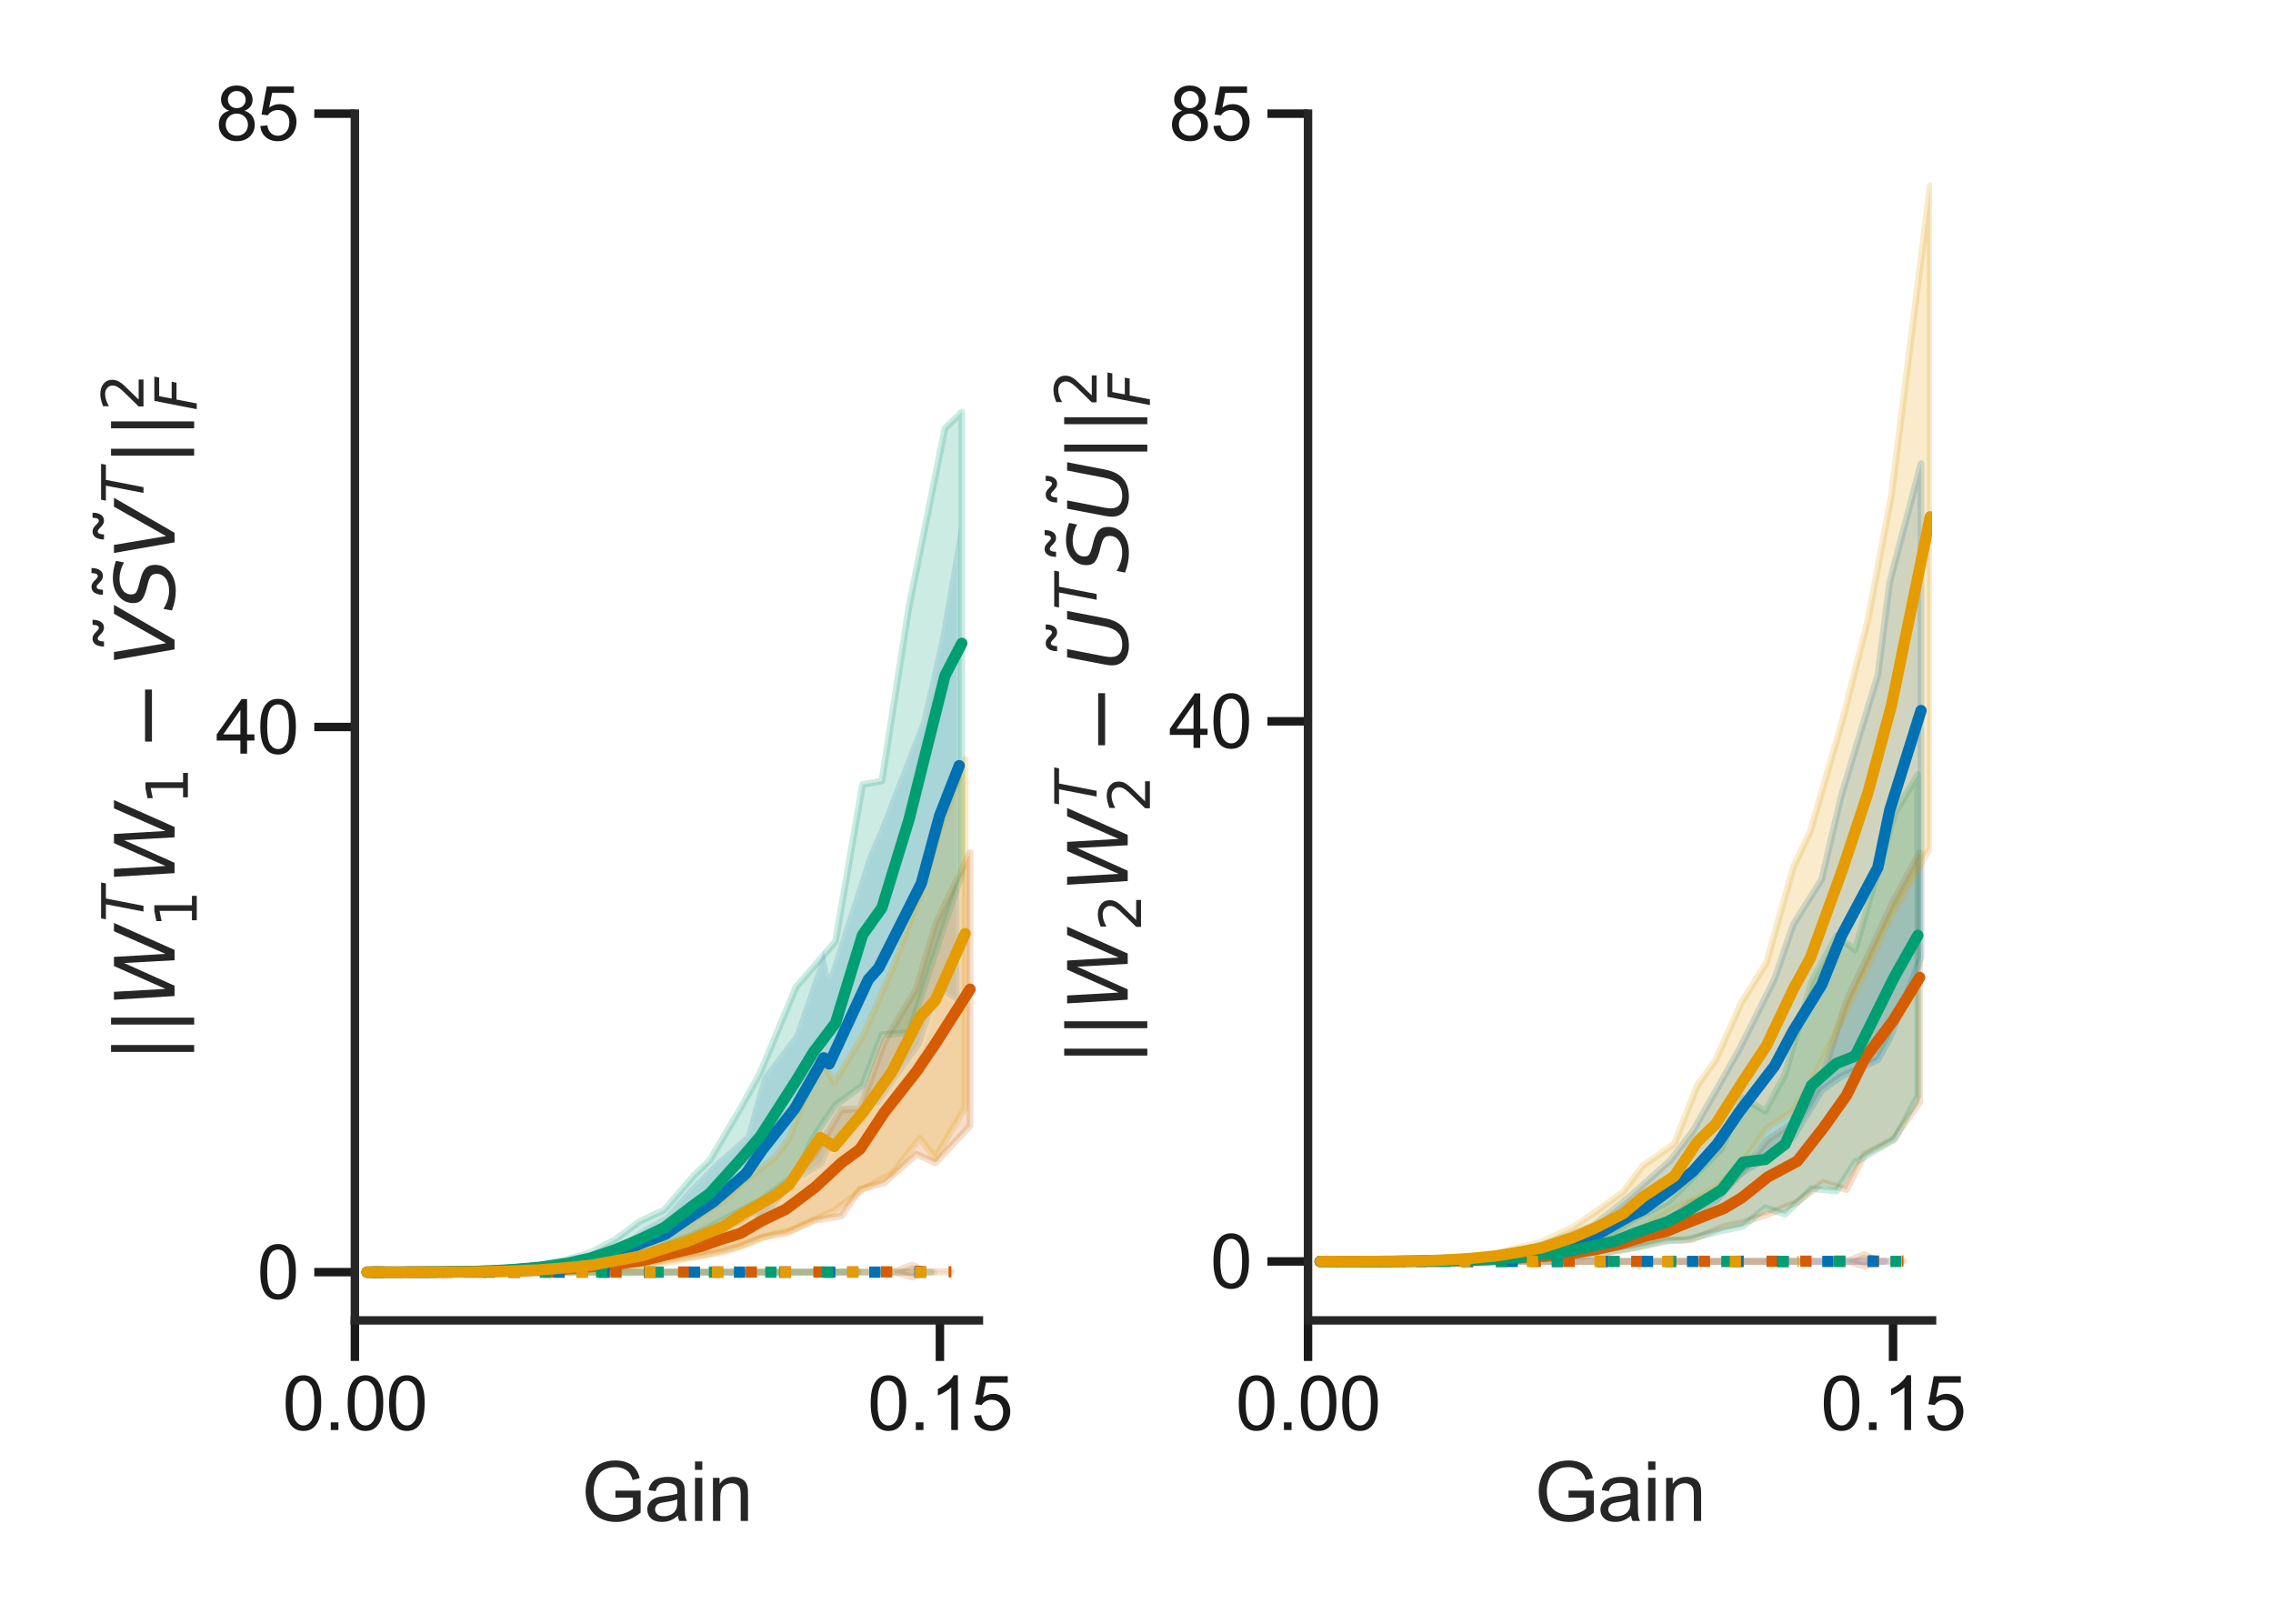 <?xml version="1.0" encoding="utf-8" standalone="no"?>
<!DOCTYPE svg PUBLIC "-//W3C//DTD SVG 1.1//EN"
  "http://www.w3.org/Graphics/SVG/1.1/DTD/svg11.dtd">
<svg xmlns:xlink="http://www.w3.org/1999/xlink" width="504pt" height="360pt" viewBox="0 0 504 360" xmlns="http://www.w3.org/2000/svg" version="1.1">
 <defs>
  <style type="text/css">*{stroke-linejoin: round; stroke-linecap: butt}</style>
 </defs>
 <g id="figure_1">
  <g id="patch_1">
   <path d="M 0 360 
L 504 360 
L 504 0 
L 0 0 
z
" style="fill: #ffffff"/>
  </g>
  <g id="axes_1">
   <g id="patch_2">
    <path d="M 78.69 292.74 
L 217.057 292.74 
L 217.057 25.2 
L 78.69 25.2 
z
" style="fill: #ffffff"/>
   </g>
   <g id="matplotlib.axis_1">
    <g id="xtick_1">
     <g id="line2d_1">
      <defs>
       <path id="mdeead1e387" d="M 0 0 
L 0 9 
" style="stroke: #1a1a1a; stroke-width: 1.875"/>
      </defs>
      <g>
       <use xlink:href="#mdeead1e387" x="78.69" y="292.74" style="fill: #1a1a1a; stroke: #1a1a1a; stroke-width: 1.875"/>
      </g>
     </g>
     <g id="text_1">
      <!-- 0.00 -->
      <g style="fill: #1a1a1a" transform="translate(62.635 317.05)scale(0.165 -0.165)">
       <defs>
        <path id="ArialMT-30" d="M 266 2259 
Q 266 3072 433 3567 
Q 600 4063 929 4331 
Q 1259 4600 1759 4600 
Q 2128 4600 2406 4451 
Q 2684 4303 2865 4023 
Q 3047 3744 3150 3342 
Q 3253 2941 3253 2259 
Q 3253 1453 3087 958 
Q 2922 463 2592 192 
Q 2263 -78 1759 -78 
Q 1097 -78 719 397 
Q 266 969 266 2259 
z
M 844 2259 
Q 844 1131 1108 757 
Q 1372 384 1759 384 
Q 2147 384 2411 759 
Q 2675 1134 2675 2259 
Q 2675 3391 2411 3762 
Q 2147 4134 1753 4134 
Q 1366 4134 1134 3806 
Q 844 3388 844 2259 
z
" transform="scale(0.016)"/>
        <path id="ArialMT-2e" d="M 581 0 
L 581 641 
L 1222 641 
L 1222 0 
L 581 0 
z
" transform="scale(0.016)"/>
       </defs>
       <use xlink:href="#ArialMT-30"/>
       <use xlink:href="#ArialMT-2e" x="55.615"/>
       <use xlink:href="#ArialMT-30" x="83.398"/>
       <use xlink:href="#ArialMT-30" x="139.014"/>
      </g>
     </g>
    </g>
    <g id="xtick_2">
     <g id="line2d_2">
      <g>
       <use xlink:href="#mdeead1e387" x="208.409" y="292.74" style="fill: #1a1a1a; stroke: #1a1a1a; stroke-width: 1.875"/>
      </g>
     </g>
     <g id="text_2">
      <!-- 0.15 -->
      <g style="fill: #1a1a1a" transform="translate(192.354 317.05)scale(0.165 -0.165)">
       <defs>
        <path id="ArialMT-31" d="M 2384 0 
L 1822 0 
L 1822 3584 
Q 1619 3391 1289 3197 
Q 959 3003 697 2906 
L 697 3450 
Q 1169 3672 1522 3987 
Q 1875 4303 2022 4600 
L 2384 4600 
L 2384 0 
z
" transform="scale(0.016)"/>
        <path id="ArialMT-35" d="M 266 1200 
L 856 1250 
Q 922 819 1161 601 
Q 1400 384 1738 384 
Q 2144 384 2425 690 
Q 2706 997 2706 1503 
Q 2706 1984 2436 2262 
Q 2166 2541 1728 2541 
Q 1456 2541 1237 2417 
Q 1019 2294 894 2097 
L 366 2166 
L 809 4519 
L 3088 4519 
L 3088 3981 
L 1259 3981 
L 1013 2750 
Q 1425 3038 1878 3038 
Q 2478 3038 2890 2622 
Q 3303 2206 3303 1553 
Q 3303 931 2941 478 
Q 2500 -78 1738 -78 
Q 1113 -78 717 272 
Q 322 622 266 1200 
z
" transform="scale(0.016)"/>
       </defs>
       <use xlink:href="#ArialMT-30"/>
       <use xlink:href="#ArialMT-2e" x="55.615"/>
       <use xlink:href="#ArialMT-31" x="83.398"/>
       <use xlink:href="#ArialMT-35" x="139.014"/>
      </g>
     </g>
    </g>
    <g id="text_3">
     <!-- Gain -->
     <g style="fill: #262626" transform="translate(128.864 337.214)scale(0.18 -0.18)">
      <defs>
       <path id="ArialMT-47" d="M 2638 1797 
L 2638 2334 
L 4578 2338 
L 4578 638 
Q 4131 281 3656 101 
Q 3181 -78 2681 -78 
Q 2006 -78 1454 211 
Q 903 500 622 1047 
Q 341 1594 341 2269 
Q 341 2938 620 3517 
Q 900 4097 1425 4378 
Q 1950 4659 2634 4659 
Q 3131 4659 3532 4498 
Q 3934 4338 4162 4050 
Q 4391 3763 4509 3300 
L 3963 3150 
Q 3859 3500 3706 3700 
Q 3553 3900 3268 4020 
Q 2984 4141 2638 4141 
Q 2222 4141 1919 4014 
Q 1616 3888 1430 3681 
Q 1244 3475 1141 3228 
Q 966 2803 966 2306 
Q 966 1694 1177 1281 
Q 1388 869 1791 669 
Q 2194 469 2647 469 
Q 3041 469 3416 620 
Q 3791 772 3984 944 
L 3984 1797 
L 2638 1797 
z
" transform="scale(0.016)"/>
       <path id="ArialMT-61" d="M 2588 409 
Q 2275 144 1986 34 
Q 1697 -75 1366 -75 
Q 819 -75 525 192 
Q 231 459 231 875 
Q 231 1119 342 1320 
Q 453 1522 633 1644 
Q 813 1766 1038 1828 
Q 1203 1872 1538 1913 
Q 2219 1994 2541 2106 
Q 2544 2222 2544 2253 
Q 2544 2597 2384 2738 
Q 2169 2928 1744 2928 
Q 1347 2928 1158 2789 
Q 969 2650 878 2297 
L 328 2372 
Q 403 2725 575 2942 
Q 747 3159 1072 3276 
Q 1397 3394 1825 3394 
Q 2250 3394 2515 3294 
Q 2781 3194 2906 3042 
Q 3031 2891 3081 2659 
Q 3109 2516 3109 2141 
L 3109 1391 
Q 3109 606 3145 398 
Q 3181 191 3288 0 
L 2700 0 
Q 2613 175 2588 409 
z
M 2541 1666 
Q 2234 1541 1622 1453 
Q 1275 1403 1131 1340 
Q 988 1278 909 1158 
Q 831 1038 831 891 
Q 831 666 1001 516 
Q 1172 366 1500 366 
Q 1825 366 2078 508 
Q 2331 650 2450 897 
Q 2541 1088 2541 1459 
L 2541 1666 
z
" transform="scale(0.016)"/>
       <path id="ArialMT-69" d="M 425 3934 
L 425 4581 
L 988 4581 
L 988 3934 
L 425 3934 
z
M 425 0 
L 425 3319 
L 988 3319 
L 988 0 
L 425 0 
z
" transform="scale(0.016)"/>
       <path id="ArialMT-6e" d="M 422 0 
L 422 3319 
L 928 3319 
L 928 2847 
Q 1294 3394 1984 3394 
Q 2284 3394 2536 3286 
Q 2788 3178 2913 3003 
Q 3038 2828 3088 2588 
Q 3119 2431 3119 2041 
L 3119 0 
L 2556 0 
L 2556 2019 
Q 2556 2363 2490 2533 
Q 2425 2703 2258 2804 
Q 2091 2906 1866 2906 
Q 1506 2906 1245 2678 
Q 984 2450 984 1813 
L 984 0 
L 422 0 
z
" transform="scale(0.016)"/>
      </defs>
      <use xlink:href="#ArialMT-47"/>
      <use xlink:href="#ArialMT-61" x="77.783"/>
      <use xlink:href="#ArialMT-69" x="133.398"/>
      <use xlink:href="#ArialMT-6e" x="155.615"/>
     </g>
    </g>
   </g>
   <g id="matplotlib.axis_2">
    <g id="ytick_1">
     <g id="line2d_3">
      <defs>
       <path id="m09e058edb8" d="M 0 0 
L -9 0 
" style="stroke: #1a1a1a; stroke-width: 1.875"/>
      </defs>
      <g>
       <use xlink:href="#m09e058edb8" x="78.69" y="282.048" style="fill: #1a1a1a; stroke: #1a1a1a; stroke-width: 1.875"/>
      </g>
     </g>
     <g id="text_4">
      <!-- 0 -->
      <g style="fill: #1a1a1a" transform="translate(57.014 287.953)scale(0.165 -0.165)">
       <use xlink:href="#ArialMT-30"/>
      </g>
     </g>
    </g>
    <g id="ytick_2">
     <g id="line2d_4">
      <g>
       <use xlink:href="#m09e058edb8" x="78.69" y="161.178" style="fill: #1a1a1a; stroke: #1a1a1a; stroke-width: 1.875"/>
      </g>
     </g>
     <g id="text_5">
      <!-- 40 -->
      <g style="fill: #1a1a1a" transform="translate(47.839 167.084)scale(0.165 -0.165)">
       <defs>
        <path id="ArialMT-34" d="M 2069 0 
L 2069 1097 
L 81 1097 
L 81 1613 
L 2172 4581 
L 2631 4581 
L 2631 1613 
L 3250 1613 
L 3250 1097 
L 2631 1097 
L 2631 0 
L 2069 0 
z
M 2069 1613 
L 2069 3678 
L 634 1613 
L 2069 1613 
z
" transform="scale(0.016)"/>
       </defs>
       <use xlink:href="#ArialMT-34"/>
       <use xlink:href="#ArialMT-30" x="55.615"/>
      </g>
     </g>
    </g>
    <g id="ytick_3">
     <g id="line2d_5">
      <g>
       <use xlink:href="#m09e058edb8" x="78.69" y="25.2" style="fill: #1a1a1a; stroke: #1a1a1a; stroke-width: 1.875"/>
      </g>
     </g>
     <g id="text_6">
      <!-- 85 -->
      <g style="fill: #1a1a1a" transform="translate(47.839 31.105)scale(0.165 -0.165)">
       <defs>
        <path id="ArialMT-38" d="M 1131 2484 
Q 781 2613 612 2850 
Q 444 3088 444 3419 
Q 444 3919 803 4259 
Q 1163 4600 1759 4600 
Q 2359 4600 2725 4251 
Q 3091 3903 3091 3403 
Q 3091 3084 2923 2848 
Q 2756 2613 2416 2484 
Q 2838 2347 3058 2040 
Q 3278 1734 3278 1309 
Q 3278 722 2862 322 
Q 2447 -78 1769 -78 
Q 1091 -78 675 323 
Q 259 725 259 1325 
Q 259 1772 486 2073 
Q 713 2375 1131 2484 
z
M 1019 3438 
Q 1019 3113 1228 2906 
Q 1438 2700 1772 2700 
Q 2097 2700 2305 2904 
Q 2513 3109 2513 3406 
Q 2513 3716 2298 3927 
Q 2084 4138 1766 4138 
Q 1444 4138 1231 3931 
Q 1019 3725 1019 3438 
z
M 838 1322 
Q 838 1081 952 856 
Q 1066 631 1291 507 
Q 1516 384 1775 384 
Q 2178 384 2440 643 
Q 2703 903 2703 1303 
Q 2703 1709 2433 1975 
Q 2163 2241 1756 2241 
Q 1359 2241 1098 1978 
Q 838 1716 838 1322 
z
" transform="scale(0.016)"/>
       </defs>
       <use xlink:href="#ArialMT-38"/>
       <use xlink:href="#ArialMT-35" x="55.615"/>
      </g>
     </g>
    </g>
    <g id="text_7">
     <!-- $||W_1^TW_1-\~V\~S\~V^T||_F^2$ -->
     <g style="fill: #262626" transform="translate(38.799 235.56)rotate(-90)scale(0.18 -0.18)">
      <defs>
       <path id="DejaVuSans-7c" d="M 1344 4891 
L 1344 -1509 
L 813 -1509 
L 813 4891 
L 1344 4891 
z
" transform="scale(0.016)"/>
       <path id="DejaVuSans-Oblique-57" d="M 616 4666 
L 1228 4666 
L 1453 697 
L 3213 4666 
L 3916 4666 
L 4147 697 
L 5888 4666 
L 6528 4666 
L 4453 0 
L 3659 0 
L 3444 3891 
L 1697 0 
L 903 0 
L 616 4666 
z
" transform="scale(0.016)"/>
       <path id="DejaVuSans-Oblique-54" d="M 378 4666 
L 4325 4666 
L 4225 4134 
L 2559 4134 
L 1759 0 
L 1125 0 
L 1925 4134 
L 275 4134 
L 378 4666 
z
" transform="scale(0.016)"/>
       <path id="DejaVuSans-31" d="M 794 531 
L 1825 531 
L 1825 4091 
L 703 3866 
L 703 4441 
L 1819 4666 
L 2450 4666 
L 2450 531 
L 3481 531 
L 3481 0 
L 794 0 
L 794 531 
z
" transform="scale(0.016)"/>
       <path id="DejaVuSans-2212" d="M 678 2272 
L 4684 2272 
L 4684 1741 
L 678 1741 
L 678 2272 
z
" transform="scale(0.016)"/>
       <path id="DejaVuSans-303" d="M -1619 4281 
L -1797 4453 
Q -1866 4516 -1917 4545 
Q -1969 4575 -2009 4575 
Q -2128 4575 -2184 4461 
Q -2241 4347 -2247 4091 
L -2638 4091 
Q -2631 4513 -2472 4742 
Q -2313 4972 -2028 4972 
Q -1909 4972 -1809 4928 
Q -1709 4884 -1594 4781 
L -1416 4609 
Q -1347 4547 -1295 4517 
Q -1244 4488 -1203 4488 
Q -1084 4488 -1028 4602 
Q -972 4716 -966 4972 
L -575 4972 
Q -581 4550 -740 4320 
Q -900 4091 -1184 4091 
Q -1303 4091 -1403 4134 
Q -1503 4178 -1619 4281 
z
" transform="scale(0.016)"/>
       <path id="DejaVuSans-Oblique-56" d="M 1319 0 
L 500 4666 
L 1119 4666 
L 1797 653 
L 4063 4666 
L 4750 4666 
L 2053 0 
L 1319 0 
z
" transform="scale(0.016)"/>
       <path id="DejaVuSans-Oblique-53" d="M 3859 4513 
L 3738 3897 
Q 3422 4066 3111 4152 
Q 2800 4238 2509 4238 
Q 1944 4238 1609 3991 
Q 1275 3744 1275 3334 
Q 1275 3109 1398 2989 
Q 1522 2869 2034 2731 
L 2413 2638 
Q 3053 2472 3303 2217 
Q 3553 1963 3553 1503 
Q 3553 797 2998 353 
Q 2444 -91 1538 -91 
Q 1166 -91 791 -17 
Q 416 56 38 206 
L 166 856 
Q 513 641 861 531 
Q 1209 422 1556 422 
Q 2147 422 2503 684 
Q 2859 947 2859 1369 
Q 2859 1650 2717 1795 
Q 2575 1941 2106 2059 
L 1728 2156 
Q 1081 2325 845 2545 
Q 609 2766 609 3163 
Q 609 3859 1145 4304 
Q 1681 4750 2541 4750 
Q 2875 4750 3203 4690 
Q 3531 4631 3859 4513 
z
" transform="scale(0.016)"/>
       <path id="DejaVuSans-32" d="M 1228 531 
L 3431 531 
L 3431 0 
L 469 0 
L 469 531 
Q 828 903 1448 1529 
Q 2069 2156 2228 2338 
Q 2531 2678 2651 2914 
Q 2772 3150 2772 3378 
Q 2772 3750 2511 3984 
Q 2250 4219 1831 4219 
Q 1534 4219 1204 4116 
Q 875 4013 500 3803 
L 500 4441 
Q 881 4594 1212 4672 
Q 1544 4750 1819 4750 
Q 2544 4750 2975 4387 
Q 3406 4025 3406 3419 
Q 3406 3131 3298 2873 
Q 3191 2616 2906 2266 
Q 2828 2175 2409 1742 
Q 1991 1309 1228 531 
z
" transform="scale(0.016)"/>
       <path id="DejaVuSans-Oblique-46" d="M 1081 4666 
L 3756 4666 
L 3653 4134 
L 1606 4134 
L 1338 2759 
L 3188 2759 
L 3084 2228 
L 1234 2228 
L 800 0 
L 172 0 
L 1081 4666 
z
" transform="scale(0.016)"/>
      </defs>
      <use xlink:href="#DejaVuSans-7c" transform="translate(0 0.516)"/>
      <use xlink:href="#DejaVuSans-7c" transform="translate(33.691 0.516)"/>
      <use xlink:href="#DejaVuSans-Oblique-57" transform="translate(67.383 0.516)"/>
      <use xlink:href="#DejaVuSans-Oblique-54" transform="translate(173.277 38.797)scale(0.7)"/>
      <use xlink:href="#DejaVuSans-31" transform="translate(166.26 -26.828)scale(0.7)"/>
      <use xlink:href="#DejaVuSans-Oblique-57" transform="translate(218.77 0.516)"/>
      <use xlink:href="#DejaVuSans-31" transform="translate(317.647 -15.891)scale(0.7)"/>
      <use xlink:href="#DejaVuSans-2212" transform="translate(384.4 0.516)"/>
      <use xlink:href="#DejaVuSans-303" transform="translate(554.491 22)"/>
      <use xlink:href="#DejaVuSans-Oblique-56" transform="translate(487.671 0.516)"/>
      <use xlink:href="#DejaVuSans-303" transform="translate(618.224 23.312)"/>
      <use xlink:href="#DejaVuSans-Oblique-53" transform="translate(556.079 0.516)"/>
      <use xlink:href="#DejaVuSans-303" transform="translate(686.376 22)"/>
      <use xlink:href="#DejaVuSans-Oblique-56" transform="translate(619.556 0.516)"/>
      <use xlink:href="#DejaVuSans-Oblique-54" transform="translate(688.921 38.797)scale(0.7)"/>
      <use xlink:href="#DejaVuSans-7c" transform="translate(734.414 0.516)"/>
      <use xlink:href="#DejaVuSans-7c" transform="translate(768.106 0.516)"/>
      <use xlink:href="#DejaVuSans-32" transform="translate(802.754 38.797)scale(0.7)"/>
      <use xlink:href="#DejaVuSans-Oblique-46" transform="translate(802.754 -26.828)scale(0.7)"/>
     </g>
    </g>
   </g>
   <g id="PolyCollection_1">
    <defs>
     <path id="ma91e634e1f" d="M 82.843 -77.952 
L 82.843 -77.952 
L 106.093 -77.953 
L 117.241 -77.955 
L 125.054 -77.958 
L 133.129 -77.962 
L 139.296 -77.964 
L 145.098 -77.971 
L 150.167 -77.973 
L 154.975 -77.979 
L 160.053 -77.984 
L 163.61 -77.984 
L 169.182 -77.989 
L 172.406 -77.994 
L 175.239 -77.998 
L 180.771 -78.005 
L 182.534 -78.004 
L 187.08 -78.014 
L 190.063 -78.023 
L 192.857 -78.023 
L 196.495 -78.033 
L 198.173 -78.027 
L 202.341 -79.543 
L 205.235 -78.047 
L 208.727 -78.051 
L 210.948 -78.059 
L 210.948 -78.012 
L 210.948 -78.012 
L 208.727 -78.002 
L 205.235 -78.003 
L 202.341 -76.849 
L 198.173 -77.994 
L 196.495 -77.998 
L 192.857 -77.993 
L 190.063 -77.986 
L 187.08 -77.987 
L 182.534 -77.983 
L 180.771 -77.98 
L 175.239 -77.977 
L 172.406 -77.972 
L 169.182 -77.974 
L 163.61 -77.97 
L 160.053 -77.966 
L 154.975 -77.965 
L 150.167 -77.962 
L 145.098 -77.961 
L 139.296 -77.958 
L 133.129 -77.957 
L 125.054 -77.955 
L 117.241 -77.954 
L 106.093 -77.953 
L 82.843 -77.952 
z
" style="stroke: #d65c00; stroke-opacity: 0.2; stroke-width: 1.5"/>
    </defs>
    <g clip-path="url(#p4d62003953)">
     <use xlink:href="#ma91e634e1f" x="0" y="360" style="fill: #d65c00; fill-opacity: 0.2; stroke: #d65c00; stroke-opacity: 0.2; stroke-width: 1.5"/>
    </g>
   </g>
   <g id="PolyCollection_2">
    <defs>
     <path id="meab4cf5360" d="M 81.436 -77.952 
L 81.436 -77.952 
L 87.012 -77.953 
L 92.694 -77.959 
L 97.98 -77.979 
L 103.374 -78.025 
L 109.009 -78.122 
L 114.092 -78.258 
L 120.647 -78.536 
L 126.072 -78.927 
L 130.744 -79.465 
L 137.312 -80.625 
L 142.634 -81.38 
L 147.665 -83.066 
L 155.486 -85.665 
L 159.971 -87.83 
L 164.215 -89.371 
L 168.808 -92.886 
L 174.279 -97.26 
L 180.743 -104.078 
L 186.571 -113.995 
L 190.678 -114.106 
L 196.054 -128.916 
L 203.203 -140.767 
L 207.432 -155.106 
L 215.087 -170.958 
L 215.087 -110.401 
L 215.087 -110.401 
L 207.432 -102.203 
L 203.203 -104.093 
L 196.054 -97.746 
L 190.678 -96.323 
L 186.571 -90.394 
L 180.743 -89.484 
L 174.279 -86.579 
L 168.808 -85.69 
L 164.215 -83.765 
L 159.971 -82.658 
L 155.486 -81.7 
L 147.665 -80.504 
L 142.634 -79.685 
L 137.312 -79.041 
L 130.744 -78.799 
L 126.072 -78.497 
L 120.647 -78.249 
L 114.092 -78.117 
L 109.009 -78.032 
L 103.374 -77.986 
L 97.98 -77.966 
L 92.694 -77.956 
L 87.012 -77.952 
L 81.436 -77.952 
z
" style="stroke: #d65c00; stroke-opacity: 0.2; stroke-width: 1.5"/>
    </defs>
    <g clip-path="url(#p4d62003953)">
     <use xlink:href="#meab4cf5360" x="0" y="360" style="fill: #d65c00; fill-opacity: 0.2; stroke: #d65c00; stroke-opacity: 0.2; stroke-width: 1.5"/>
    </g>
   </g>
   <g id="PolyCollection_3">
    <defs>
     <path id="m997f962bb7" d="M 82.735 -77.952 
L 82.735 -77.952 
L 104.949 -77.952 
L 115.894 -77.952 
L 123.678 -77.952 
L 130.748 -77.952 
L 137.042 -77.952 
L 142.85 -77.952 
L 146.693 -77.952 
L 152.034 -77.952 
L 157.288 -77.952 
L 161.676 -77.952 
L 165.423 -77.952 
L 168.611 -77.952 
L 172.846 -77.952 
L 175.733 -77.952 
L 179.765 -77.952 
L 183.525 -77.952 
L 185.634 -77.952 
L 189.112 -77.952 
L 191.536 -77.952 
L 195.261 -77.952 
L 196.097 -77.952 
L 201.106 -77.952 
L 202.131 -77.952 
L 206.414 -77.952 
L 206.414 -77.952 
L 206.414 -77.952 
L 202.131 -77.952 
L 201.106 -77.952 
L 196.097 -77.952 
L 195.261 -77.952 
L 191.536 -77.952 
L 189.112 -77.952 
L 185.634 -77.952 
L 183.525 -77.952 
L 179.765 -77.952 
L 175.733 -77.952 
L 172.846 -77.952 
L 168.611 -77.952 
L 165.423 -77.952 
L 161.676 -77.952 
L 157.288 -77.952 
L 152.034 -77.952 
L 146.693 -77.952 
L 142.85 -77.952 
L 137.042 -77.952 
L 130.748 -77.952 
L 123.678 -77.952 
L 115.894 -77.952 
L 104.949 -77.952 
L 82.735 -77.952 
z
" style="stroke: #0071b2; stroke-opacity: 0.2; stroke-width: 1.5"/>
    </defs>
    <g clip-path="url(#p4d62003953)">
     <use xlink:href="#m997f962bb7" x="0" y="360" style="fill: #0071b2; fill-opacity: 0.2; stroke: #0071b2; stroke-opacity: 0.2; stroke-width: 1.5"/>
    </g>
   </g>
   <g id="PolyCollection_4">
    <defs>
     <path id="md98a1e7570" d="M 81.417 -77.952 
L 81.417 -77.952 
L 86.751 -77.953 
L 92.299 -77.96 
L 98.139 -78.003 
L 103.16 -78.1 
L 108.712 -78.288 
L 114.501 -78.764 
L 120.051 -79.404 
L 125.334 -80.318 
L 131.716 -82.643 
L 137.753 -84.25 
L 142.679 -87.803 
L 147.572 -90.507 
L 152.42 -96.074 
L 158.181 -101.923 
L 165.417 -108.271 
L 169.029 -121.205 
L 176.194 -130.597 
L 182.662 -149.346 
L 183.851 -143.746 
L 192.514 -170.537 
L 194.842 -175.85 
L 204.302 -200.142 
L 208.324 -217.887 
L 212.69 -243.132 
L 212.69 -137.366 
L 212.69 -137.366 
L 208.324 -140.305 
L 204.302 -128.246 
L 194.842 -114.957 
L 192.514 -115.052 
L 183.851 -104.476 
L 182.662 -101.586 
L 176.194 -97.728 
L 169.029 -88.977 
L 165.417 -91.327 
L 158.181 -85.166 
L 152.42 -83.392 
L 147.572 -82.217 
L 142.679 -81.289 
L 137.753 -80.569 
L 131.716 -79.439 
L 125.334 -78.822 
L 120.051 -78.56 
L 114.501 -78.19 
L 108.712 -78.064 
L 103.16 -77.983 
L 98.139 -77.964 
L 92.299 -77.955 
L 86.751 -77.952 
L 81.417 -77.952 
z
" style="stroke: #ffffff; stroke-opacity: 0.2; stroke-width: 1.5"/>
    </defs>
    <g clip-path="url(#p4d62003953)">
     <use xlink:href="#md98a1e7570" x="0" y="360" style="fill: #1f77b4; fill-opacity: 0.2; stroke: #ffffff; stroke-opacity: 0.2; stroke-width: 1.5"/>
    </g>
   </g>
   <g id="PolyCollection_5">
    <defs>
     <path id="m71cf348520" d="M 82.175 -77.952 
L 82.175 -77.952 
L 101.887 -77.952 
L 111.113 -77.952 
L 118.161 -77.952 
L 124.648 -77.952 
L 129.332 -77.952 
L 134.902 -77.952 
L 137.712 -77.952 
L 142.481 -77.952 
L 146.329 -77.952 
L 150.952 -77.952 
L 152.78 -77.952 
L 157.46 -77.952 
L 160.575 -77.952 
L 163.561 -77.952 
L 166.402 -77.952 
L 169.465 -77.952 
L 171.521 -77.952 
L 174.878 -77.952 
L 177.969 -77.952 
L 180.564 -77.952 
L 182.297 -77.952 
L 182.996 -77.952 
L 187.482 -77.952 
L 190.321 -77.952 
L 190.321 -77.952 
L 190.321 -77.952 
L 187.482 -77.952 
L 182.996 -77.952 
L 182.297 -77.952 
L 180.564 -77.952 
L 177.969 -77.952 
L 174.878 -77.952 
L 171.521 -77.952 
L 169.465 -77.952 
L 166.402 -77.952 
L 163.561 -77.952 
L 160.575 -77.952 
L 157.46 -77.952 
L 152.78 -77.952 
L 150.952 -77.952 
L 146.329 -77.952 
L 142.481 -77.952 
L 137.712 -77.952 
L 134.902 -77.952 
L 129.332 -77.952 
L 124.648 -77.952 
L 118.161 -77.952 
L 111.113 -77.952 
L 101.887 -77.952 
L 82.175 -77.952 
z
" style="stroke: #009e73; stroke-opacity: 0.2; stroke-width: 1.5"/>
    </defs>
    <g clip-path="url(#p4d62003953)">
     <use xlink:href="#m71cf348520" x="0" y="360" style="fill: #009e73; fill-opacity: 0.2; stroke: #009e73; stroke-opacity: 0.2; stroke-width: 1.5"/>
    </g>
   </g>
   <g id="PolyCollection_6">
    <defs>
     <path id="m61d55b0683" d="M 81.388 -77.952 
L 81.388 -77.952 
L 86.932 -77.953 
L 92.353 -77.963 
L 97.823 -78.008 
L 103.446 -78.13 
L 109.404 -78.43 
L 114.312 -78.897 
L 119.782 -79.527 
L 125.646 -80.741 
L 130.946 -82.307 
L 136.548 -85.254 
L 141.762 -89.158 
L 147.297 -91.759 
L 154.031 -99.547 
L 157.336 -102.682 
L 164.183 -114.241 
L 168.57 -122.175 
L 176.538 -141.197 
L 180.339 -145.564 
L 185.267 -151.317 
L 191.254 -186.069 
L 195.543 -186.848 
L 201.576 -225.621 
L 209.534 -265.038 
L 213.264 -268.636 
L 213.264 -166.095 
L 213.264 -166.095 
L 209.534 -155.4 
L 201.576 -131.085 
L 195.543 -130.603 
L 191.254 -119.366 
L 185.267 -115.066 
L 180.339 -107.82 
L 176.538 -99.645 
L 168.57 -93.875 
L 164.183 -91.637 
L 157.336 -88.041 
L 154.031 -86.422 
L 147.297 -83.906 
L 141.762 -81.191 
L 136.548 -80.679 
L 130.946 -79.838 
L 125.646 -79.058 
L 119.782 -78.555 
L 114.312 -78.242 
L 109.404 -78.083 
L 103.446 -78.013 
L 97.823 -77.967 
L 92.353 -77.956 
L 86.932 -77.952 
L 81.388 -77.952 
z
" style="stroke: #009e73; stroke-opacity: 0.2; stroke-width: 1.5"/>
    </defs>
    <g clip-path="url(#p4d62003953)">
     <use xlink:href="#m61d55b0683" x="0" y="360" style="fill: #009e73; fill-opacity: 0.2; stroke: #009e73; stroke-opacity: 0.2; stroke-width: 1.5"/>
    </g>
   </g>
   <g id="PolyCollection_7">
    <defs>
     <path id="mfcc415201c" d="M 82.848 -77.952 
L 82.848 -77.952 
L 105.369 -77.952 
L 116.716 -77.952 
L 124.62 -77.952 
L 131.767 -77.952 
L 139.156 -77.952 
L 144.341 -77.952 
L 149.025 -77.952 
L 154.064 -77.952 
L 159.045 -77.952 
L 161.404 -77.952 
L 168.215 -77.952 
L 171.518 -77.952 
L 173.645 -77.952 
L 178.982 -77.952 
L 182.103 -77.952 
L 184.578 -77.952 
L 189.535 -77.952 
L 192.18 -77.952 
L 194.053 -77.952 
L 198.153 -77.952 
L 201.759 -77.952 
L 204.56 -77.952 
L 206.268 -77.952 
L 207.087 -77.952 
L 207.087 -77.952 
L 207.087 -77.952 
L 206.268 -77.952 
L 204.56 -77.952 
L 201.759 -77.952 
L 198.153 -77.952 
L 194.053 -77.952 
L 192.18 -77.952 
L 189.535 -77.952 
L 184.578 -77.952 
L 182.103 -77.952 
L 178.982 -77.952 
L 173.645 -77.952 
L 171.518 -77.952 
L 168.215 -77.952 
L 161.404 -77.952 
L 159.045 -77.952 
L 154.064 -77.952 
L 149.025 -77.952 
L 144.341 -77.952 
L 139.156 -77.952 
L 131.767 -77.952 
L 124.62 -77.952 
L 116.716 -77.952 
L 105.369 -77.952 
L 82.848 -77.952 
z
" style="stroke: #e59c00; stroke-opacity: 0.2; stroke-width: 1.5"/>
    </defs>
    <g clip-path="url(#p4d62003953)">
     <use xlink:href="#mfcc415201c" x="0" y="360" style="fill: #e59c00; fill-opacity: 0.2; stroke: #e59c00; stroke-opacity: 0.2; stroke-width: 1.5"/>
    </g>
   </g>
   <g id="PolyCollection_8">
    <defs>
     <path id="m4790ed59b4" d="M 81.341 -77.952 
L 81.341 -77.952 
L 86.877 -77.953 
L 92.453 -77.957 
L 98.307 -77.981 
L 103.141 -78.025 
L 108.716 -78.176 
L 114.016 -78.419 
L 119.507 -78.756 
L 126.199 -79.619 
L 131.217 -80.267 
L 137.761 -82.87 
L 142.455 -83.803 
L 146.116 -85.935 
L 152.173 -88.494 
L 160.455 -93.81 
L 164.776 -97.974 
L 171.869 -103.369 
L 174.986 -107.588 
L 181.903 -125.367 
L 184.964 -120 
L 191.473 -130.626 
L 197.803 -145.018 
L 203.945 -161.379 
L 207.365 -173.068 
L 214.002 -191.579 
L 214.002 -114.452 
L 214.002 -114.452 
L 207.365 -103.279 
L 203.945 -107.616 
L 197.803 -99.842 
L 191.473 -96.41 
L 184.964 -91.643 
L 181.903 -90.229 
L 174.986 -87.127 
L 171.869 -86.552 
L 164.776 -83.874 
L 160.455 -82.397 
L 152.173 -80.908 
L 146.116 -79.74 
L 142.455 -79.411 
L 137.761 -78.573 
L 131.217 -78.749 
L 126.199 -78.335 
L 119.507 -78.152 
L 114.016 -78.027 
L 108.716 -77.991 
L 103.141 -77.968 
L 98.307 -77.956 
L 92.453 -77.953 
L 86.877 -77.952 
L 81.341 -77.952 
z
" style="stroke: #e59c00; stroke-opacity: 0.2; stroke-width: 1.5"/>
    </defs>
    <g clip-path="url(#p4d62003953)">
     <use xlink:href="#m4790ed59b4" x="0" y="360" style="fill: #e59c00; fill-opacity: 0.2; stroke: #e59c00; stroke-opacity: 0.2; stroke-width: 1.5"/>
    </g>
   </g>
   <g id="line2d_6">
    <path d="M 82.843 282.048 
L 106.093 282.047 
L 117.241 282.045 
L 125.054 282.043 
L 133.129 282.041 
L 139.296 282.039 
L 145.098 282.034 
L 150.167 282.032 
L 154.975 282.028 
L 160.053 282.025 
L 163.61 282.023 
L 169.182 282.019 
L 172.406 282.017 
L 175.239 282.012 
L 180.771 282.007 
L 182.534 282.007 
L 187.08 282 
L 190.063 281.995 
L 192.857 281.992 
L 196.495 281.984 
L 198.173 281.989 
L 202.341 281.804 
L 205.235 281.975 
L 208.727 281.974 
L 210.948 281.965 
" clip-path="url(#p4d62003953)" style="fill: none; stroke-dasharray: 2.5,5; stroke-dashoffset: 0; stroke: #d65c00; stroke-width: 2.5"/>
   </g>
   <g id="line2d_7">
    <path d="M 81.436 282.048 
L 87.012 282.047 
L 92.694 282.043 
L 97.98 282.028 
L 103.374 281.995 
L 109.009 281.923 
L 114.092 281.813 
L 120.647 281.607 
L 126.072 281.288 
L 130.744 280.868 
L 137.312 280.167 
L 142.634 279.467 
L 147.665 278.215 
L 155.486 276.317 
L 159.971 274.756 
L 164.215 273.432 
L 168.808 270.712 
L 174.279 268.081 
L 180.743 263.219 
L 186.571 257.806 
L 190.678 254.785 
L 196.054 246.669 
L 203.203 237.57 
L 207.432 231.345 
L 215.087 219.32 
" clip-path="url(#p4d62003953)" style="fill: none; stroke: #d65c00; stroke-width: 2.5; stroke-linecap: round"/>
   </g>
   <g id="line2d_8">
    <path d="M 82.735 282.048 
L 104.949 282.048 
L 115.894 282.048 
L 123.678 282.048 
L 130.748 282.048 
L 137.042 282.048 
L 142.85 282.048 
L 146.693 282.048 
L 152.034 282.048 
L 157.288 282.048 
L 161.676 282.048 
L 165.423 282.048 
L 168.611 282.048 
L 172.846 282.048 
L 175.733 282.048 
L 179.765 282.048 
L 183.525 282.048 
L 185.634 282.048 
L 189.112 282.048 
L 191.536 282.048 
L 195.261 282.048 
L 196.097 282.048 
L 201.106 282.048 
L 202.131 282.048 
L 206.414 282.048 
" clip-path="url(#p4d62003953)" style="fill: none; stroke-dasharray: 2.5,7.5; stroke-dashoffset: 0; stroke: #0071b2; stroke-width: 2.5"/>
   </g>
   <g id="line2d_9">
    <path d="M 81.417 282.048 
L 86.751 282.047 
L 92.299 282.043 
L 98.139 282.016 
L 103.16 281.959 
L 108.712 281.824 
L 114.501 281.523 
L 120.051 281.018 
L 125.334 280.43 
L 131.716 278.959 
L 137.753 277.591 
L 142.679 275.454 
L 147.572 273.638 
L 152.42 270.267 
L 158.181 266.455 
L 165.417 260.201 
L 169.029 254.909 
L 176.194 245.838 
L 182.662 234.534 
L 183.851 235.889 
L 192.514 217.205 
L 194.842 214.596 
L 204.302 195.806 
L 208.324 180.904 
L 212.69 169.751 
" clip-path="url(#p4d62003953)" style="fill: none; stroke: #0071b2; stroke-width: 2.5; stroke-linecap: round"/>
   </g>
   <g id="line2d_10">
    <path d="M 82.175 282.048 
L 101.887 282.048 
L 111.113 282.048 
L 118.161 282.048 
L 124.648 282.048 
L 129.332 282.048 
L 134.902 282.048 
L 137.712 282.048 
L 142.481 282.048 
L 146.329 282.048 
L 150.952 282.048 
L 152.78 282.048 
L 157.46 282.048 
L 160.575 282.048 
L 163.561 282.048 
L 166.402 282.048 
L 169.465 282.048 
L 171.521 282.048 
L 174.878 282.048 
L 177.969 282.048 
L 180.564 282.048 
L 182.297 282.048 
L 182.996 282.048 
L 187.482 282.048 
L 190.321 282.048 
" clip-path="url(#p4d62003953)" style="fill: none; stroke-dasharray: 2.5,10; stroke-dashoffset: 0; stroke: #009e73; stroke-width: 2.5"/>
   </g>
   <g id="line2d_11">
    <path d="M 81.388 282.048 
L 86.932 282.047 
L 92.353 282.041 
L 97.823 282.012 
L 103.446 281.928 
L 109.404 281.743 
L 114.312 281.431 
L 119.782 280.959 
L 125.646 280.101 
L 130.946 278.927 
L 136.548 277.033 
L 141.762 274.826 
L 147.297 272.167 
L 154.031 267.016 
L 157.336 264.638 
L 164.183 257.061 
L 168.57 251.975 
L 176.538 239.579 
L 180.339 233.308 
L 185.267 226.808 
L 191.254 207.283 
L 195.543 201.274 
L 201.576 181.647 
L 209.534 149.781 
L 213.264 142.635 
" clip-path="url(#p4d62003953)" style="fill: none; stroke: #009e73; stroke-width: 2.5; stroke-linecap: round"/>
   </g>
   <g id="line2d_12">
    <path d="M 82.848 282.048 
L 105.369 282.048 
L 116.716 282.048 
L 124.62 282.048 
L 131.767 282.048 
L 139.156 282.048 
L 144.341 282.048 
L 149.025 282.048 
L 154.064 282.048 
L 159.045 282.048 
L 161.404 282.048 
L 168.215 282.048 
L 171.518 282.048 
L 173.645 282.048 
L 178.982 282.048 
L 182.103 282.048 
L 184.578 282.048 
L 189.535 282.048 
L 192.18 282.048 
L 194.053 282.048 
L 198.153 282.048 
L 201.759 282.048 
L 204.56 282.048 
L 206.268 282.048 
L 207.087 282.048 
" clip-path="url(#p4d62003953)" style="fill: none; stroke-dasharray: 2.5,12.5; stroke-dashoffset: 0; stroke: #e59c00; stroke-width: 2.5"/>
   </g>
   <g id="line2d_13">
    <path d="M 81.341 282.048 
L 86.877 282.048 
L 92.453 282.045 
L 98.307 282.032 
L 103.141 282.004 
L 108.716 281.916 
L 114.016 281.777 
L 119.507 281.546 
L 126.199 281.023 
L 131.217 280.492 
L 137.761 279.278 
L 142.455 278.393 
L 146.116 277.162 
L 152.173 275.299 
L 160.455 271.896 
L 164.776 269.076 
L 171.869 265.039 
L 174.986 262.643 
L 181.903 252.202 
L 184.964 254.178 
L 191.473 246.482 
L 197.803 237.57 
L 203.945 225.502 
L 207.365 221.827 
L 214.002 206.985 
" clip-path="url(#p4d62003953)" style="fill: none; stroke: #e59c00; stroke-width: 2.5; stroke-linecap: round"/>
   </g>
   <g id="patch_3">
    <path d="M 78.69 292.74 
L 78.69 25.2 
" style="fill: none; stroke: #262626; stroke-width: 1.875; stroke-linejoin: miter; stroke-linecap: square"/>
   </g>
   <g id="patch_4">
    <path d="M 78.69 292.74 
L 217.057 292.74 
" style="fill: none; stroke: #262626; stroke-width: 1.875; stroke-linejoin: miter; stroke-linecap: square"/>
   </g>
  </g>
  <g id="axes_2">
   <g id="patch_5">
    <path d="M 290.033 292.74 
L 428.4 292.74 
L 428.4 25.2 
L 290.033 25.2 
z
" style="fill: #ffffff"/>
   </g>
   <g id="matplotlib.axis_3">
    <g id="xtick_3">
     <g id="line2d_14">
      <g>
       <use xlink:href="#mdeead1e387" x="290.033" y="292.74" style="fill: #1a1a1a; stroke: #1a1a1a; stroke-width: 1.875"/>
      </g>
     </g>
     <g id="text_8">
      <!-- 0.00 -->
      <g style="fill: #1a1a1a" transform="translate(273.978 317.05)scale(0.165 -0.165)">
       <use xlink:href="#ArialMT-30"/>
       <use xlink:href="#ArialMT-2e" x="55.615"/>
       <use xlink:href="#ArialMT-30" x="83.398"/>
       <use xlink:href="#ArialMT-30" x="139.014"/>
      </g>
     </g>
    </g>
    <g id="xtick_4">
     <g id="line2d_15">
      <g>
       <use xlink:href="#mdeead1e387" x="419.752" y="292.74" style="fill: #1a1a1a; stroke: #1a1a1a; stroke-width: 1.875"/>
      </g>
     </g>
     <g id="text_9">
      <!-- 0.15 -->
      <g style="fill: #1a1a1a" transform="translate(403.697 317.05)scale(0.165 -0.165)">
       <use xlink:href="#ArialMT-30"/>
       <use xlink:href="#ArialMT-2e" x="55.615"/>
       <use xlink:href="#ArialMT-31" x="83.398"/>
       <use xlink:href="#ArialMT-35" x="139.014"/>
      </g>
     </g>
    </g>
    <g id="text_10">
     <!-- Gain -->
     <g style="fill: #262626" transform="translate(340.207 337.214)scale(0.18 -0.18)">
      <use xlink:href="#ArialMT-47"/>
      <use xlink:href="#ArialMT-61" x="77.783"/>
      <use xlink:href="#ArialMT-69" x="133.398"/>
      <use xlink:href="#ArialMT-6e" x="155.615"/>
     </g>
    </g>
   </g>
   <g id="matplotlib.axis_4">
    <g id="ytick_4">
     <g id="line2d_16">
      <g>
       <use xlink:href="#m09e058edb8" x="290.033" y="279.671" style="fill: #1a1a1a; stroke: #1a1a1a; stroke-width: 1.875"/>
      </g>
     </g>
     <g id="text_11">
      <!-- 0 -->
      <g style="fill: #1a1a1a" transform="translate(268.357 285.576)scale(0.165 -0.165)">
       <use xlink:href="#ArialMT-30"/>
      </g>
     </g>
    </g>
    <g id="ytick_5">
     <g id="line2d_17">
      <g>
       <use xlink:href="#m09e058edb8" x="290.033" y="159.92" style="fill: #1a1a1a; stroke: #1a1a1a; stroke-width: 1.875"/>
      </g>
     </g>
     <g id="text_12">
      <!-- 40 -->
      <g style="fill: #1a1a1a" transform="translate(259.182 165.825)scale(0.165 -0.165)">
       <use xlink:href="#ArialMT-34"/>
       <use xlink:href="#ArialMT-30" x="55.615"/>
      </g>
     </g>
    </g>
    <g id="ytick_6">
     <g id="line2d_18">
      <g>
       <use xlink:href="#m09e058edb8" x="290.033" y="25.2" style="fill: #1a1a1a; stroke: #1a1a1a; stroke-width: 1.875"/>
      </g>
     </g>
     <g id="text_13">
      <!-- 85 -->
      <g style="fill: #1a1a1a" transform="translate(259.182 31.105)scale(0.165 -0.165)">
       <use xlink:href="#ArialMT-38"/>
       <use xlink:href="#ArialMT-35" x="55.615"/>
      </g>
     </g>
    </g>
    <g id="text_14">
     <!-- $||W_2 W_2^T-\~U^T\~S\~U||_F^2$ -->
     <g style="fill: #262626" transform="translate(250.142 236.37)rotate(-90)scale(0.18 -0.18)">
      <defs>
       <path id="DejaVuSans-Oblique-55" d="M 991 4666 
L 1625 4666 
L 1075 1831 
Q 1041 1641 1027 1517 
Q 1013 1394 1013 1300 
Q 1013 869 1253 645 
Q 1494 422 1959 422 
Q 2563 422 2898 753 
Q 3234 1084 3378 1831 
L 3928 4666 
L 4563 4666 
L 4000 1753 
Q 3816 809 3300 359 
Q 2784 -91 1888 -91 
Q 1188 -91 780 261 
Q 372 613 372 1216 
Q 372 1325 387 1461 
Q 403 1597 434 1753 
L 991 4666 
z
" transform="scale(0.016)"/>
      </defs>
      <use xlink:href="#DejaVuSans-7c" transform="translate(0 0.516)"/>
      <use xlink:href="#DejaVuSans-7c" transform="translate(33.691 0.516)"/>
      <use xlink:href="#DejaVuSans-Oblique-57" transform="translate(67.383 0.516)"/>
      <use xlink:href="#DejaVuSans-32" transform="translate(166.26 -15.891)scale(0.7)"/>
      <use xlink:href="#DejaVuSans-Oblique-57" transform="translate(213.53 0.516)"/>
      <use xlink:href="#DejaVuSans-Oblique-54" transform="translate(319.424 38.797)scale(0.7)"/>
      <use xlink:href="#DejaVuSans-32" transform="translate(312.407 -26.828)scale(0.7)"/>
      <use xlink:href="#DejaVuSans-2212" transform="translate(384.4 0.516)"/>
      <use xlink:href="#DejaVuSans-303" transform="translate(553.257 22)"/>
      <use xlink:href="#DejaVuSans-Oblique-55" transform="translate(487.671 0.516)"/>
      <use xlink:href="#DejaVuSans-Oblique-54" transform="translate(561.821 38.797)scale(0.7)"/>
      <use xlink:href="#DejaVuSans-303" transform="translate(669.459 23.312)"/>
      <use xlink:href="#DejaVuSans-Oblique-53" transform="translate(607.315 0.516)"/>
      <use xlink:href="#DejaVuSans-303" transform="translate(736.377 22)"/>
      <use xlink:href="#DejaVuSans-Oblique-55" transform="translate(670.791 0.516)"/>
      <use xlink:href="#DejaVuSans-7c" transform="translate(743.985 0.516)"/>
      <use xlink:href="#DejaVuSans-7c" transform="translate(777.676 0.516)"/>
      <use xlink:href="#DejaVuSans-32" transform="translate(812.324 38.797)scale(0.7)"/>
      <use xlink:href="#DejaVuSans-Oblique-46" transform="translate(812.324 -26.828)scale(0.7)"/>
     </g>
    </g>
   </g>
   <g id="PolyCollection_9">
    <defs>
     <path id="mbca236a73b" d="M 294.182 -80.329 
L 294.182 -80.329 
L 317.437 -80.33 
L 328.472 -80.332 
L 336.427 -80.335 
L 344.569 -80.338 
L 350.55 -80.341 
L 356.326 -80.347 
L 361.416 -80.349 
L 366.42 -80.355 
L 371.255 -80.36 
L 374.917 -80.36 
L 380.424 -80.365 
L 383.738 -80.37 
L 386.486 -80.374 
L 392.252 -80.381 
L 393.819 -80.38 
L 398.414 -80.39 
L 401.061 -80.399 
L 404.183 -80.399 
L 407.315 -80.409 
L 409.599 -80.403 
L 413.389 -81.905 
L 416.32 -80.422 
L 419.979 -80.427 
L 422.056 -80.434 
L 422.056 -80.388 
L 422.056 -80.388 
L 419.979 -80.378 
L 416.32 -80.379 
L 413.389 -79.236 
L 409.599 -80.371 
L 407.315 -80.374 
L 404.183 -80.369 
L 401.061 -80.362 
L 398.414 -80.363 
L 393.819 -80.36 
L 392.252 -80.357 
L 386.486 -80.354 
L 383.738 -80.349 
L 380.424 -80.35 
L 374.917 -80.347 
L 371.255 -80.343 
L 366.42 -80.342 
L 361.416 -80.339 
L 356.326 -80.337 
L 350.55 -80.335 
L 344.569 -80.334 
L 336.427 -80.332 
L 328.472 -80.33 
L 317.437 -80.329 
L 294.182 -80.329 
z
" style="stroke: #d65c00; stroke-opacity: 0.2; stroke-width: 1.5"/>
    </defs>
    <g clip-path="url(#p03c983de4c)">
     <use xlink:href="#mbca236a73b" x="0" y="360" style="fill: #d65c00; fill-opacity: 0.2; stroke: #d65c00; stroke-opacity: 0.2; stroke-width: 1.5"/>
    </g>
   </g>
   <g id="PolyCollection_10">
    <defs>
     <path id="mb77263dd3f" d="M 292.694 -80.329 
L 292.694 -80.329 
L 298.356 -80.33 
L 303.753 -80.335 
L 309.515 -80.356 
L 315.099 -80.401 
L 320.539 -80.496 
L 326.135 -80.635 
L 331.2 -80.899 
L 336.626 -81.289 
L 342.819 -81.823 
L 348.966 -82.904 
L 353.785 -84.104 
L 359.176 -85.611 
L 364.898 -87.926 
L 369.284 -88.823 
L 375.026 -93.401 
L 382.238 -96.085 
L 386.101 -99.892 
L 392.007 -107.331 
L 398.514 -111.627 
L 404.249 -121.889 
L 409.427 -138.028 
L 413.481 -146.597 
L 419.823 -160.21 
L 425.641 -170.982 
L 425.641 -115.593 
L 425.641 -115.593 
L 419.823 -107.395 
L 413.481 -104.123 
L 409.427 -96.248 
L 404.249 -97.836 
L 398.514 -93.471 
L 392.007 -90.811 
L 386.101 -88.847 
L 382.238 -88.078 
L 375.026 -85.122 
L 369.284 -85.067 
L 364.898 -83.989 
L 359.176 -82.759 
L 353.785 -81.812 
L 348.966 -81.47 
L 342.819 -81.178 
L 336.626 -80.859 
L 331.2 -80.626 
L 326.135 -80.492 
L 320.539 -80.409 
L 315.099 -80.362 
L 309.515 -80.342 
L 303.753 -80.332 
L 298.356 -80.329 
L 292.694 -80.329 
z
" style="stroke: #d65c00; stroke-opacity: 0.2; stroke-width: 1.5"/>
    </defs>
    <g clip-path="url(#p03c983de4c)">
     <use xlink:href="#mb77263dd3f" x="0" y="360" style="fill: #d65c00; fill-opacity: 0.2; stroke: #d65c00; stroke-opacity: 0.2; stroke-width: 1.5"/>
    </g>
   </g>
   <g id="PolyCollection_11">
    <defs>
     <path id="mb4328c5518" d="M 294.059 -80.329 
L 294.059 -80.329 
L 316.235 -80.329 
L 327.277 -80.329 
L 335.015 -80.329 
L 342.079 -80.329 
L 348.347 -80.329 
L 354.233 -80.329 
L 357.832 -80.329 
L 363.391 -80.329 
L 368.655 -80.329 
L 373.025 -80.329 
L 376.823 -80.329 
L 380.013 -80.329 
L 384.141 -80.329 
L 386.86 -80.329 
L 391.054 -80.329 
L 394.829 -80.329 
L 396.753 -80.329 
L 400.574 -80.329 
L 402.758 -80.329 
L 406.599 -80.329 
L 407.232 -80.329 
L 412.546 -80.329 
L 413.714 -80.329 
L 417.865 -80.329 
L 417.865 -80.329 
L 417.865 -80.329 
L 413.714 -80.329 
L 412.546 -80.329 
L 407.232 -80.329 
L 406.599 -80.329 
L 402.758 -80.329 
L 400.574 -80.329 
L 396.753 -80.329 
L 394.829 -80.329 
L 391.054 -80.329 
L 386.86 -80.329 
L 384.141 -80.329 
L 380.013 -80.329 
L 376.823 -80.329 
L 373.025 -80.329 
L 368.655 -80.329 
L 363.391 -80.329 
L 357.832 -80.329 
L 354.233 -80.329 
L 348.347 -80.329 
L 342.079 -80.329 
L 335.015 -80.329 
L 327.277 -80.329 
L 316.235 -80.329 
L 294.059 -80.329 
z
" style="stroke: #0071b2; stroke-opacity: 0.2; stroke-width: 1.5"/>
    </defs>
    <g clip-path="url(#p03c983de4c)">
     <use xlink:href="#mb4328c5518" x="0" y="360" style="fill: #0071b2; fill-opacity: 0.2; stroke: #0071b2; stroke-opacity: 0.2; stroke-width: 1.5"/>
    </g>
   </g>
   <g id="PolyCollection_12">
    <defs>
     <path id="mc43f88dc79" d="M 292.706 -80.329 
L 292.706 -80.329 
L 298.306 -80.33 
L 303.666 -80.337 
L 309.451 -80.377 
L 314.899 -80.489 
L 320.035 -80.686 
L 325.364 -80.972 
L 331.981 -81.737 
L 337.471 -82.888 
L 342.309 -84.165 
L 348.305 -86.208 
L 353.433 -88.417 
L 361.416 -94.719 
L 364.268 -97.284 
L 370.5 -102.855 
L 375.319 -109.144 
L 380.737 -118.614 
L 385.698 -127.399 
L 393.463 -142.894 
L 397.65 -155.032 
L 403.946 -165.078 
L 408.283 -183.57 
L 416.38 -210.3 
L 419.013 -230.865 
L 425.95 -257.195 
L 425.95 -147.733 
L 425.95 -147.733 
L 419.013 -129.822 
L 416.38 -125.053 
L 408.283 -121.393 
L 403.946 -118.329 
L 397.65 -107.977 
L 393.463 -104.382 
L 385.698 -99.645 
L 380.737 -94.015 
L 375.319 -91.389 
L 370.5 -89.785 
L 364.268 -86.242 
L 361.416 -86.129 
L 353.433 -83.296 
L 348.305 -82.407 
L 342.309 -81.879 
L 337.471 -81.221 
L 331.981 -80.904 
L 325.364 -80.563 
L 320.035 -80.435 
L 314.899 -80.359 
L 309.451 -80.344 
L 303.666 -80.332 
L 298.306 -80.329 
L 292.706 -80.329 
z
" style="stroke: #0071b2; stroke-opacity: 0.2; stroke-width: 1.5"/>
    </defs>
    <g clip-path="url(#p03c983de4c)">
     <use xlink:href="#mc43f88dc79" x="0" y="360" style="fill: #0071b2; fill-opacity: 0.2; stroke: #0071b2; stroke-opacity: 0.2; stroke-width: 1.5"/>
    </g>
   </g>
   <g id="PolyCollection_13">
    <defs>
     <path id="ma4935ae5c9" d="M 294.162 -80.329 
L 294.162 -80.329 
L 317.437 -80.329 
L 328.261 -80.329 
L 336.608 -80.329 
L 344.217 -80.329 
L 349.729 -80.329 
L 356.138 -80.329 
L 359.411 -80.329 
L 365.449 -80.329 
L 369.838 -80.329 
L 374.945 -80.329 
L 377.759 -80.329 
L 382.936 -80.329 
L 387.11 -80.329 
L 390.122 -80.329 
L 393.605 -80.329 
L 396.857 -80.329 
L 399.29 -80.329 
L 403.122 -80.329 
L 407.173 -80.329 
L 410.41 -80.329 
L 412.168 -80.329 
L 412.98 -80.329 
L 418.616 -80.329 
L 421.548 -80.329 
L 421.548 -80.329 
L 421.548 -80.329 
L 418.616 -80.329 
L 412.98 -80.329 
L 412.168 -80.329 
L 410.41 -80.329 
L 407.173 -80.329 
L 403.122 -80.329 
L 399.29 -80.329 
L 396.857 -80.329 
L 393.605 -80.329 
L 390.122 -80.329 
L 387.11 -80.329 
L 382.936 -80.329 
L 377.759 -80.329 
L 374.945 -80.329 
L 369.838 -80.329 
L 365.449 -80.329 
L 359.411 -80.329 
L 356.138 -80.329 
L 349.729 -80.329 
L 344.217 -80.329 
L 336.608 -80.329 
L 328.261 -80.329 
L 317.437 -80.329 
L 294.162 -80.329 
z
" style="stroke: #cc78a6; stroke-opacity: 0.2; stroke-width: 1.5"/>
    </defs>
    <g clip-path="url(#p03c983de4c)">
     <use xlink:href="#ma4935ae5c9" x="0" y="360" style="fill: #cc78a6; fill-opacity: 0.2; stroke: #cc78a6; stroke-opacity: 0.2; stroke-width: 1.5"/>
    </g>
   </g>
   <g id="PolyCollection_14">
    <defs>
     <path id="maf62fb9053" d="M 292.754 -80.329 
L 292.754 -80.329 
L 298.251 -80.329 
L 303.624 -80.334 
L 309.585 -80.353 
L 314.819 -80.398 
L 320.252 -80.533 
L 325.843 -80.783 
L 330.476 -81.073 
L 337.373 -81.755 
L 342.59 -83.103 
L 347.318 -83.658 
L 351.92 -85.388 
L 358.076 -86.983 
L 362.614 -89.912 
L 369.787 -93.477 
L 373.67 -97.298 
L 381.763 -105.314 
L 386.496 -116.549 
L 391.427 -113.659 
L 395.825 -121.875 
L 401.66 -142.221 
L 407.208 -152.537 
L 411.33 -149.397 
L 420.071 -179.55 
L 425.241 -188.254 
L 425.241 -116.989 
L 425.241 -116.989 
L 420.071 -107.394 
L 411.33 -102.305 
L 407.208 -95.932 
L 401.66 -96.467 
L 395.825 -90.804 
L 391.427 -92.223 
L 386.496 -88.134 
L 381.763 -87.13 
L 373.67 -85.075 
L 369.787 -84.843 
L 362.614 -83.344 
L 358.076 -82.682 
L 351.92 -81.541 
L 347.318 -81.465 
L 342.59 -80.81 
L 337.373 -80.804 
L 330.476 -80.502 
L 325.843 -80.406 
L 320.252 -80.354 
L 314.819 -80.351 
L 309.585 -80.336 
L 303.624 -80.33 
L 298.251 -80.329 
L 292.754 -80.329 
z
" style="stroke: #009e73; stroke-opacity: 0.2; stroke-width: 1.5"/>
    </defs>
    <g clip-path="url(#p03c983de4c)">
     <use xlink:href="#maf62fb9053" x="0" y="360" style="fill: #009e73; fill-opacity: 0.2; stroke: #009e73; stroke-opacity: 0.2; stroke-width: 1.5"/>
    </g>
   </g>
   <g id="PolyCollection_15">
    <defs>
     <path id="m8b9312620d" d="M 293.552 -80.329 
L 293.552 -80.329 
L 312.68 -80.329 
L 322.225 -80.329 
L 329.003 -80.329 
L 335.102 -80.329 
L 341.229 -80.329 
L 345.619 -80.329 
L 349.6 -80.329 
L 354.02 -80.329 
L 358.073 -80.329 
L 360.168 -80.329 
L 365.837 -80.329 
L 369.029 -80.329 
L 370.404 -80.329 
L 375.18 -80.329 
L 377.477 -80.329 
L 379.627 -80.329 
L 383.908 -80.329 
L 386.278 -80.329 
L 387.755 -80.329 
L 391.09 -80.329 
L 394.152 -80.329 
L 396.533 -80.329 
L 398.299 -80.329 
L 398.8 -80.329 
L 398.8 -80.329 
L 398.8 -80.329 
L 398.299 -80.329 
L 396.533 -80.329 
L 394.152 -80.329 
L 391.09 -80.329 
L 387.755 -80.329 
L 386.278 -80.329 
L 383.908 -80.329 
L 379.627 -80.329 
L 377.477 -80.329 
L 375.18 -80.329 
L 370.404 -80.329 
L 369.029 -80.329 
L 365.837 -80.329 
L 360.168 -80.329 
L 358.073 -80.329 
L 354.02 -80.329 
L 349.6 -80.329 
L 345.619 -80.329 
L 341.229 -80.329 
L 335.102 -80.329 
L 329.003 -80.329 
L 322.225 -80.329 
L 312.68 -80.329 
L 293.552 -80.329 
z
" style="stroke: #e59c00; stroke-opacity: 0.2; stroke-width: 1.5"/>
    </defs>
    <g clip-path="url(#p03c983de4c)">
     <use xlink:href="#m8b9312620d" x="0" y="360" style="fill: #e59c00; fill-opacity: 0.2; stroke: #e59c00; stroke-opacity: 0.2; stroke-width: 1.5"/>
    </g>
   </g>
   <g id="PolyCollection_16">
    <defs>
     <path id="md1c1adbec5" d="M 292.785 -80.329 
L 292.785 -80.329 
L 298.185 -80.33 
L 303.781 -80.342 
L 309.616 -80.396 
L 315.065 -80.512 
L 320.436 -80.77 
L 326.122 -81.294 
L 331.62 -82.116 
L 337.491 -83.547 
L 341.955 -84.701 
L 348.752 -87.938 
L 353.746 -91.253 
L 359.869 -95.716 
L 364.306 -101.561 
L 371.245 -106.405 
L 376.329 -119.302 
L 380.414 -124.964 
L 386.173 -137.781 
L 391.692 -146.557 
L 397.65 -167.743 
L 401.404 -175.655 
L 408.622 -200.588 
L 414.19 -222.617 
L 419.394 -250.186 
L 427.994 -318.755 
L 427.994 -172.097 
L 427.994 -172.097 
L 419.394 -156.994 
L 414.19 -145.895 
L 408.622 -134.351 
L 401.404 -119.484 
L 397.65 -113.73 
L 391.692 -109.793 
L 386.173 -101.849 
L 380.414 -96.555 
L 376.329 -94.362 
L 371.245 -92.035 
L 364.306 -87.753 
L 359.869 -86.119 
L 353.746 -84.261 
L 348.752 -83.28 
L 341.955 -82.013 
L 337.491 -81.457 
L 331.62 -80.96 
L 326.122 -80.706 
L 320.436 -80.516 
L 315.065 -80.398 
L 309.616 -80.349 
L 303.781 -80.332 
L 298.185 -80.329 
L 292.785 -80.329 
z
" style="stroke: #e59c00; stroke-opacity: 0.2; stroke-width: 1.5"/>
    </defs>
    <g clip-path="url(#p03c983de4c)">
     <use xlink:href="#md1c1adbec5" x="0" y="360" style="fill: #e59c00; fill-opacity: 0.2; stroke: #e59c00; stroke-opacity: 0.2; stroke-width: 1.5"/>
    </g>
   </g>
   <g id="line2d_19">
    <path d="M 294.182 279.671 
L 317.437 279.67 
L 328.472 279.669 
L 336.427 279.667 
L 344.569 279.664 
L 350.55 279.662 
L 356.326 279.658 
L 361.416 279.656 
L 366.42 279.652 
L 371.255 279.648 
L 374.917 279.647 
L 380.424 279.642 
L 383.738 279.641 
L 386.486 279.636 
L 392.252 279.631 
L 393.819 279.63 
L 398.414 279.624 
L 401.061 279.619 
L 404.183 279.616 
L 407.315 279.609 
L 409.599 279.613 
L 413.389 279.43 
L 416.32 279.599 
L 419.979 279.598 
L 422.056 279.589 
" clip-path="url(#p03c983de4c)" style="fill: none; stroke-dasharray: 2.5,5; stroke-dashoffset: 0; stroke: #d65c00; stroke-width: 2.5"/>
   </g>
   <g id="line2d_20">
    <path d="M 292.694 279.671 
L 298.356 279.671 
L 303.753 279.666 
L 309.515 279.651 
L 315.099 279.618 
L 320.539 279.547 
L 326.135 279.436 
L 331.2 279.238 
L 336.626 278.926 
L 342.819 278.5 
L 348.966 277.813 
L 353.785 277.042 
L 359.176 275.815 
L 364.898 274.043 
L 369.284 273.055 
L 375.026 270.739 
L 382.238 267.918 
L 386.101 265.63 
L 392.007 260.929 
L 398.514 257.451 
L 404.249 250.137 
L 409.427 242.862 
L 413.481 234.64 
L 419.823 226.198 
L 425.641 216.713 
" clip-path="url(#p03c983de4c)" style="fill: none; stroke: #d65c00; stroke-width: 2.5; stroke-linecap: round"/>
   </g>
   <g id="line2d_21">
    <path d="M 294.059 279.671 
L 316.235 279.671 
L 327.277 279.671 
L 335.015 279.671 
L 342.079 279.671 
L 348.347 279.671 
L 354.233 279.671 
L 357.832 279.671 
L 363.391 279.671 
L 368.655 279.671 
L 373.025 279.671 
L 376.823 279.671 
L 380.013 279.671 
L 384.141 279.671 
L 386.86 279.671 
L 391.054 279.671 
L 394.829 279.671 
L 396.753 279.671 
L 400.574 279.671 
L 402.758 279.671 
L 406.599 279.671 
L 407.232 279.671 
L 412.546 279.671 
L 413.714 279.671 
L 417.865 279.671 
" clip-path="url(#p03c983de4c)" style="fill: none; stroke-dasharray: 2.5,7.5; stroke-dashoffset: 0; stroke: #0071b2; stroke-width: 2.5"/>
   </g>
   <g id="line2d_22">
    <path d="M 292.706 279.671 
L 298.306 279.671 
L 303.666 279.666 
L 309.451 279.64 
L 314.899 279.576 
L 320.035 279.44 
L 325.364 279.233 
L 331.981 278.679 
L 337.471 277.945 
L 342.309 276.978 
L 348.305 275.693 
L 353.433 274.143 
L 361.416 269.576 
L 364.268 268.237 
L 370.5 263.68 
L 375.319 259.734 
L 380.737 253.686 
L 385.698 246.478 
L 393.463 236.362 
L 397.65 228.496 
L 403.946 218.296 
L 408.283 207.518 
L 416.38 192.323 
L 419.013 179.657 
L 425.95 157.536 
" clip-path="url(#p03c983de4c)" style="fill: none; stroke: #0071b2; stroke-width: 2.5; stroke-linecap: round"/>
   </g>
   <g id="line2d_23">
    <path d="M 294.162 279.671 
L 317.437 279.671 
L 328.261 279.671 
L 336.608 279.671 
L 344.217 279.671 
L 349.729 279.671 
L 356.138 279.671 
L 359.411 279.671 
L 365.449 279.671 
L 369.838 279.671 
L 374.945 279.671 
L 377.759 279.671 
L 382.936 279.671 
L 387.11 279.671 
L 390.122 279.671 
L 393.605 279.671 
L 396.857 279.671 
L 399.29 279.671 
L 403.122 279.671 
L 407.173 279.671 
L 410.41 279.671 
L 412.168 279.671 
L 412.98 279.671 
L 418.616 279.671 
L 421.548 279.671 
" clip-path="url(#p03c983de4c)" style="fill: none; stroke-dasharray: 2.5,10; stroke-dashoffset: 0; stroke: #009e73; stroke-width: 2.5"/>
   </g>
   <g id="line2d_24">
    <path d="M 292.754 279.671 
L 298.251 279.671 
L 303.624 279.668 
L 309.585 279.656 
L 314.819 279.626 
L 320.252 279.556 
L 325.843 279.406 
L 330.476 279.212 
L 337.373 278.72 
L 342.59 278.043 
L 347.318 277.439 
L 351.92 276.536 
L 358.076 275.167 
L 362.614 273.372 
L 369.787 270.84 
L 373.67 268.813 
L 381.763 263.778 
L 386.496 257.658 
L 391.427 257.059 
L 395.825 253.66 
L 401.66 240.656 
L 407.208 235.765 
L 411.33 234.149 
L 420.071 216.528 
L 425.241 207.378 
" clip-path="url(#p03c983de4c)" style="fill: none; stroke: #009e73; stroke-width: 2.5; stroke-linecap: round"/>
   </g>
   <g id="line2d_25">
    <path d="M 293.552 279.671 
L 312.68 279.671 
L 322.225 279.671 
L 329.003 279.671 
L 335.102 279.671 
L 341.229 279.671 
L 345.619 279.671 
L 349.6 279.671 
L 354.02 279.671 
L 358.073 279.671 
L 360.168 279.671 
L 365.837 279.671 
L 369.029 279.671 
L 370.404 279.671 
L 375.18 279.671 
L 377.477 279.671 
L 379.627 279.671 
L 383.908 279.671 
L 386.278 279.671 
L 387.755 279.671 
L 391.09 279.671 
L 394.152 279.671 
L 396.533 279.671 
L 398.299 279.671 
L 398.8 279.671 
" clip-path="url(#p03c983de4c)" style="fill: none; stroke-dasharray: 2.5,12.5; stroke-dashoffset: 0; stroke: #e59c00; stroke-width: 2.5"/>
   </g>
   <g id="line2d_26">
    <path d="M 292.785 279.671 
L 298.185 279.671 
L 303.781 279.663 
L 309.616 279.628 
L 315.065 279.545 
L 320.436 279.357 
L 326.122 279 
L 331.62 278.462 
L 337.491 277.498 
L 341.955 276.643 
L 348.752 274.391 
L 353.746 272.243 
L 359.869 269.082 
L 364.306 265.343 
L 371.245 260.78 
L 376.329 253.168 
L 380.414 249.241 
L 386.173 240.185 
L 391.692 231.825 
L 397.65 219.264 
L 401.404 212.431 
L 408.622 192.53 
L 414.19 175.744 
L 419.394 156.41 
L 427.994 114.574 
" clip-path="url(#p03c983de4c)" style="fill: none; stroke: #e59c00; stroke-width: 2.5; stroke-linecap: round"/>
   </g>
   <g id="patch_6">
    <path d="M 290.033 292.74 
L 290.033 25.2 
" style="fill: none; stroke: #262626; stroke-width: 1.875; stroke-linejoin: miter; stroke-linecap: square"/>
   </g>
   <g id="patch_7">
    <path d="M 290.033 292.74 
L 428.4 292.74 
" style="fill: none; stroke: #262626; stroke-width: 1.875; stroke-linejoin: miter; stroke-linecap: square"/>
   </g>
  </g>
 </g>
 <defs>
  <clipPath id="p4d62003953">
   <rect x="78.69" y="25.2" width="138.367" height="267.54"/>
  </clipPath>
  <clipPath id="p03c983de4c">
   <rect x="290.033" y="25.2" width="138.367" height="267.54"/>
  </clipPath>
 </defs>
</svg>
